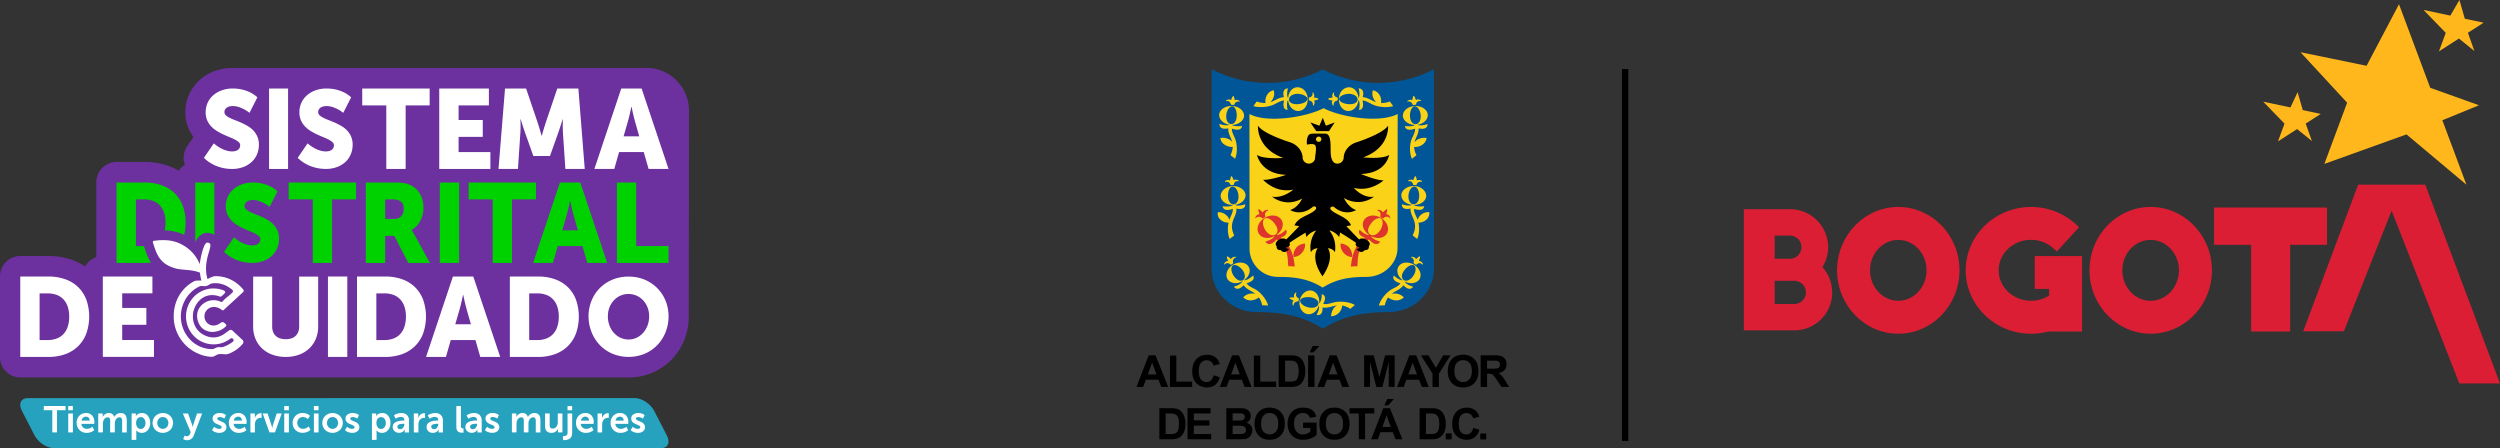 <svg id="Capa_1" data-name="Capa 1" xmlns="http://www.w3.org/2000/svg" viewBox="0 0 2414 432.78"><rect x="0" y="0" width="2414" height="432.78" fill="#333333" stroke="none"/><defs><style>.cls-1{fill:#005697;}.cls-2{fill:#fad218;}.cls-3{fill:#dd342b;}.cls-4{fill:#db1e34;}.cls-5{fill:#ffb71b;}.cls-6{fill:#6c309f;}.cls-7{fill:#fff;}.cls-8{fill:#00d200;}.cls-9{fill:#26a2be;}</style></defs><path d="M1116.68,361.52l-4.21-11.27-4.11,11.27ZM1128,373.64h-6.71l-2.64-6.95h-12.24l-2.53,6.95h-6.54l11.89-30.55h6.56Z"/><polygon points="1129.69 373.64 1129.69 343.35 1135.87 343.35 1135.87 368.47 1151.19 368.47 1151.19 373.64 1129.69 373.64"/><path d="M1171.84,362.35l6,1.92a13.69,13.69,0,0,1-4.57,7.47,14.47,14.47,0,0,1-18.13-1.73c-2.63-2.77-3.92-6.57-3.92-11.37,0-5.08,1.29-9,3.94-11.83a13.54,13.54,0,0,1,10.36-4.23,12.74,12.74,0,0,1,9.12,3.32,12.38,12.38,0,0,1,3.14,5.63l-6.13,1.46a6.37,6.37,0,0,0-2.25-3.75,6.49,6.49,0,0,0-4.17-1.38,7,7,0,0,0-5.54,2.45q-2.12,2.42-2.12,7.88c0,3.86.7,6.59,2.09,8.23a6.79,6.79,0,0,0,5.42,2.46,6.2,6.2,0,0,0,4.24-1.57,9.32,9.32,0,0,0,2.55-5"/><path d="M1197.12,361.52l-4.21-11.27-4.13,11.27Zm11.38,12.12h-6.73l-2.66-6.95H1186.9l-2.55,6.95h-6.54l11.9-30.55h6.55Z"/><polygon points="1210.72 373.64 1210.72 343.35 1216.89 343.35 1216.89 368.47 1232.22 368.47 1232.22 373.64 1210.72 373.64"/><path d="M1240.88,348.28v20.19h4.6a15.54,15.54,0,0,0,3.73-.31,5.65,5.65,0,0,0,2.51-1.24,6.92,6.92,0,0,0,1.61-3,20.5,20.5,0,0,0,.62-5.58,18.82,18.82,0,0,0-.62-5.43,7.3,7.3,0,0,0-1.75-3,6.37,6.37,0,0,0-2.85-1.44,31.8,31.8,0,0,0-5.08-.27Zm-6.18-5.18H1246a22.62,22.62,0,0,1,5.83.58,10.08,10.08,0,0,1,4.58,2.82,13,13,0,0,1,2.93,4.93,22.54,22.54,0,0,1,1,7.23,20.32,20.32,0,0,1-.92,6.51,13.32,13.32,0,0,1-3.28,5.38,10.53,10.53,0,0,1-4.33,2.44,18.45,18.45,0,0,1-5.46.64H1234.7Z"/><path d="M1263.09,343.1h6.17v30.54h-6.17Zm1.54-2.81,2.86-6.22H1274l-5.71,6.22Z"/><path d="M1291.44,361.52l-4.22-11.27-4.12,11.27Zm11.36,12.12h-6.72l-2.66-6.95H1281.2l-2.53,6.95h-6.54L1284,343.09h6.57Z"/><polygon points="1317.19 373.64 1317.19 343.09 1326.43 343.09 1331.95 363.93 1337.44 343.09 1346.68 343.09 1346.68 373.64 1340.96 373.64 1340.94 349.61 1334.88 373.64 1328.94 373.64 1322.92 349.61 1322.9 373.64 1317.19 373.64"/><path d="M1368.27,361.52l-4.22-11.27-4.14,11.27Zm11.36,12.12h-6.7l-2.68-6.95H1358l-2.56,6.95H1349l11.88-30.55h6.58Z"/><polygon points="1383.21 373.64 1383.21 360.79 1372.04 343.09 1379.27 343.09 1386.49 355.21 1393.53 343.09 1400.63 343.09 1389.41 360.82 1389.41 373.64 1383.21 373.64"/><path d="M1404.37,358.36c0,3.43.8,6.07,2.39,7.86a7.85,7.85,0,0,0,6.1,2.66,7.73,7.73,0,0,0,6-2.66c1.59-1.75,2.37-4.43,2.37-8s-.74-6.1-2.3-7.83a7.79,7.79,0,0,0-6.1-2.57,7.89,7.89,0,0,0-6.15,2.6c-1.57,1.75-2.34,4.37-2.34,7.89m-6.36.2a19.59,19.59,0,0,1,1.39-7.83,14.24,14.24,0,0,1,2.83-4.17,12,12,0,0,1,4-2.77,16.61,16.61,0,0,1,6.58-1.21,14.42,14.42,0,0,1,10.81,4.19c2.68,2.79,4,6.7,4,11.65s-1.34,8.79-4,11.55-6.29,4.2-10.77,4.2-8.14-1.4-10.85-4.16-4-6.59-4-11.45"/><path d="M1435.9,356h4.55a24.61,24.61,0,0,0,5.52-.37,3.23,3.23,0,0,0,1.74-1.31,4,4,0,0,0,.62-2.28,3.48,3.48,0,0,0-3.13-3.69c-.47-.06-2-.09-4.49-.09h-4.81Zm-6.19,17.61V343.09h13a21.85,21.85,0,0,1,7.12.84,6.74,6.74,0,0,1,3.54,2.92,8.69,8.69,0,0,1,1.35,4.84,8.23,8.23,0,0,1-2,5.66,9.7,9.7,0,0,1-6,2.82,14.12,14.12,0,0,1,3.28,2.57,31.78,31.78,0,0,1,3.48,4.95l3.76,5.95h-7.4l-4.42-6.65c-1.6-2.37-2.69-3.84-3.25-4.5a5.4,5.4,0,0,0-1.85-1.26,11.45,11.45,0,0,0-3.13-.33h-1.25v12.74Z"/><rect x="1395.99" y="418.49" width="5.75" height="5.78"/><path d="M1125.54,399.24v19.83h4.54a17.51,17.51,0,0,0,3.67-.27,5.76,5.76,0,0,0,2.45-1.25,6.56,6.56,0,0,0,1.59-2.88,20,20,0,0,0,.62-5.5,18,18,0,0,0-.62-5.33,7.1,7.1,0,0,0-1.72-2.91,6,6,0,0,0-2.82-1.41,29.75,29.75,0,0,0-5-.28Zm-6.07-5.1h11.09a21.64,21.64,0,0,1,5.71.58,10.26,10.26,0,0,1,4.53,2.76,12.78,12.78,0,0,1,2.85,4.88,21.33,21.33,0,0,1,1,7.07,19.89,19.89,0,0,1-.91,6.41,13.28,13.28,0,0,1-3.21,5.29,10.47,10.47,0,0,1-4.27,2.39,17.38,17.38,0,0,1-5.36.65h-11.42Z"/><polygon points="1146.67 424.17 1146.67 394.14 1168.92 394.14 1168.92 399.25 1152.75 399.25 1152.75 405.88 1167.78 405.88 1167.78 410.96 1152.75 410.96 1152.75 419.07 1169.51 419.07 1169.51 424.17 1146.67 424.17"/><path d="M1190.23,411.07v8h5.6a27.45,27.45,0,0,0,4.17-.17,3.89,3.89,0,0,0,2.21-1.18,3.69,3.69,0,0,0,.85-2.55,3.6,3.6,0,0,0-2.55-3.67,20.75,20.75,0,0,0-5.38-.42Zm0-11.94v6.94h4c2.36,0,3.82,0,4.4-.1a4,4,0,0,0,2.44-1.08,3.15,3.15,0,0,0,.9-2.33,3.11,3.11,0,0,0-3.06-3.31c-.59-.07-2.32-.12-5.18-.12Zm-6.07-5h12a34.36,34.36,0,0,1,5.3.3,7.59,7.59,0,0,1,3.12,1.24,7.76,7.76,0,0,1,2.31,2.48,7.25,7.25,0,0,1-.21,7.39,7,7,0,0,1-3.06,2.63,8.14,8.14,0,0,1,4.19,2.72,7.2,7.2,0,0,1,1.48,4.55,8.86,8.86,0,0,1-1,4,8.11,8.11,0,0,1-2.59,3.09,8.76,8.76,0,0,1-4.08,1.45c-1,.09-3.45.16-7.3.18h-10.22Z"/><path d="M1217.68,409.13c0,3.41.79,6,2.35,7.71a8.11,8.11,0,0,0,11.94,0c1.53-1.74,2.31-4.34,2.31-7.83s-.76-6-2.26-7.68a7.63,7.63,0,0,0-6-2.53,7.72,7.72,0,0,0-6,2.56c-1.53,1.72-2.3,4.29-2.3,7.73m-6.25.2a19.34,19.34,0,0,1,1.35-7.68,14.89,14.89,0,0,1,2.81-4.13,11.74,11.74,0,0,1,3.89-2.69,16.58,16.58,0,0,1,6.46-1.19q6.64,0,10.61,4.13t4,11.45c0,4.81-1.3,8.62-4,11.33s-6.15,4.12-10.56,4.12-8-1.37-10.63-4.07-4-6.49-4-11.27"/><path d="M1258.27,413.19v-5.1h13.07V420a16.84,16.84,0,0,1-5.53,3.24,20,20,0,0,1-7.31,1.42,16.47,16.47,0,0,1-8.21-2,12.55,12.55,0,0,1-5.26-5.64,18.45,18.45,0,0,1-1.77-8,17.13,17.13,0,0,1,2-8.31,13.24,13.24,0,0,1,5.74-5.61,15.64,15.64,0,0,1,7.2-1.49c3.72,0,6.62.79,8.73,2.33a10.63,10.63,0,0,1,4,6.5l-6,1.14a6.36,6.36,0,0,0-2.39-3.5,7.06,7.06,0,0,0-4.36-1.27,8.16,8.16,0,0,0-6.3,2.51c-1.57,1.69-2.36,4.16-2.36,7.46,0,3.55.8,6.23,2.39,8a7.82,7.82,0,0,0,6.2,2.7,10.7,10.7,0,0,0,3.81-.74,12.64,12.64,0,0,0,3.28-1.81v-3.75Z"/><path d="M1280.19,409.13c0,3.41.77,6,2.34,7.71a7.6,7.6,0,0,0,6,2.64,7.75,7.75,0,0,0,6-2.6c1.55-1.74,2.31-4.34,2.31-7.83s-.73-6-2.24-7.68a8.44,8.44,0,0,0-12.08,0c-1.53,1.72-2.29,4.29-2.29,7.73m-6.25.2a19,19,0,0,1,1.36-7.68,14.64,14.64,0,0,1,2.8-4.13,12.12,12.12,0,0,1,3.88-2.69,16.72,16.72,0,0,1,6.48-1.19,14.18,14.18,0,0,1,10.63,4.13c2.61,2.72,4,6.54,4,11.45s-1.33,8.62-3.93,11.33-6.16,4.12-10.58,4.12-8-1.37-10.64-4.07-4-6.49-4-11.27"/><polygon points="1312.04 424.17 1312.04 399.25 1303.13 399.25 1303.13 394.14 1326.99 394.14 1326.99 399.25 1318.1 399.25 1318.1 424.17 1312.04 424.17"/><path d="M1336.71,391.4l2.82-6.12H1346l-5.61,6.12Zm6.27,20.84-4.16-11.09-4,11.09Zm11.18,11.93h-6.62l-2.61-6.84h-12l-2.47,6.84H1324l11.68-30h6.45Z"/><path d="M1376.87,399.24v19.83h4.53a17.55,17.55,0,0,0,3.68-.27,5.79,5.79,0,0,0,2.46-1.25,6.56,6.56,0,0,0,1.58-2.88,19.74,19.74,0,0,0,.6-5.5,17.79,17.79,0,0,0-.6-5.33,6.82,6.82,0,0,0-1.74-2.91,5.88,5.88,0,0,0-2.78-1.41,30.24,30.24,0,0,0-5-.28Zm-6.07-5.1h11.11a21.8,21.8,0,0,1,5.71.58,10.29,10.29,0,0,1,4.52,2.76,13.34,13.34,0,0,1,2.87,4.88,21.92,21.92,0,0,1,1,7.07,19.87,19.87,0,0,1-.92,6.41,13.31,13.31,0,0,1-3.23,5.29,10.28,10.28,0,0,1-4.24,2.39,17.6,17.6,0,0,1-5.38.65H1370.8Z"/><path d="M1422.55,413.08l5.86,1.87a13.48,13.48,0,0,1-4.47,7.33,14.16,14.16,0,0,1-17.81-1.68q-3.89-4.08-3.88-11.18c0-5,1.31-8.87,3.89-11.61a13.25,13.25,0,0,1,10.17-4.17,12.46,12.46,0,0,1,9,3.27,11.72,11.72,0,0,1,3.08,5.54l-6,1.43a6.23,6.23,0,0,0-6.3-5.05,6.83,6.83,0,0,0-5.46,2.4c-1.39,1.59-2.07,4.18-2.07,7.75,0,3.78.67,6.49,2,8.08a6.54,6.54,0,0,0,5.31,2.42,6,6,0,0,0,4.17-1.54,8.89,8.89,0,0,0,2.5-4.86"/><rect x="1429.35" y="418.58" width="5.76" height="5.74"/><path class="cls-1" d="M1169.93,66.71A116,116,0,0,0,1277.3,67c33.61,17.29,73.9,17.5,107.35-.25V259.12c0,23.54-19.67,42.24-43.66,42.24-23.23,0-43.7,3.46-63.69,16-20-12.79-40.68-16-63.93-16-24,0-43.44-18.7-43.44-42.24Z"/><path class="cls-2" d="M1206.54,239.45a27.51,27.51,0,0,0,28,27.93c15.83,0,28.85,1.72,42.6,10.34,13.64-8.54,26.58-10.34,42.3-10.34,16.21,0,30-12.57,30-27.93l.16-129.37c-17.45,9.08-54.87,3.11-71.57-5.6-16.52,8.62-54.34,14.81-71.56,5.6"/><path class="cls-3" d="M1231.39,226.5c-2.44,1.59-6.28.53-9.55-4.21-3-4.76-3-10-.54-11.32s7.08,1,10.09,5.79c3.29,4.47,2.47,8.43,0,9.74m5.21,3c3.29-1.14,7.48-3.53,5.18-7.78,0,0-5.24,5.51-9.27,5.17,5.59-3.75,7.8-10.06,4.89-14.65-3-4.76-10.37-5.54-16.38-1.84s-8.48,10.53-5.47,15.27c2.87,4.52,9.47,5.46,15.52,2.1-2.44,3.66-7.23,4.83-9.23,5.54,0,0,3.36,6.48,10.84-2.13,13.08,9.15,10.21,20.67,11.29,25.84l6.28.26c-.78-3.77-.82-19-13.65-27.78"/><path class="cls-3" d="M1218.56,210.69c.54.78,3.55-1.05,3.28-1.83-.82-1.33-.27-5,2.47-5.28v-1.05s-4.11,0-4.94,2.62c0,0-3.26-3.42-4.08-3.14-.82.52.82,5,.82,5-2.75-.5-4.1,3.17-4.1,3.17l.53.53c1.64-2.36,5.2-1.31,6,0"/><path class="cls-3" d="M1332.75,222.29c-3.26,4.74-7.11,5.79-9.54,4.21-2.48-1.31-3.28-5.27,0-9.74,3-4.75,7.63-7.13,10.09-5.79s2.45,6.57-.55,11.32m.84-11.85c-6-3.71-13.39-2.91-16.38,1.84-2.93,4.6-.74,10.9,4.9,14.65-4.06.35-9.3-5.17-9.3-5.17-2.29,4.25,1.9,6.64,5.16,7.79-12.78,8.72-12.81,24-13.64,27.77l6.29-.26c1.08-5.17-1.81-16.69,11.32-25.84,7.44,8.62,10.81,2.14,10.81,2.14-2-.72-6.75-1.89-9.23-5.55,6.06,3.37,12.65,2.42,15.53-2.1,3-4.74.56-11.6-5.46-15.27"/><path class="cls-3" d="M1251.89,238.89a13.07,13.07,0,0,0-3,9.21,10.67,10.67,0,0,0,8.21-3.95,11.29,11.29,0,0,0,3-9,12.22,12.22,0,0,0-8.2,3.69"/><path class="cls-3" d="M1338.5,207s1.66-4.46.82-5c-.82-.27-4.08,3.15-4.08,3.15-.84-2.62-5-2.62-5-2.62v1c2.76.27,3.31,4,2.47,5.28-.26.8,2.74,2.62,3.29,1.84.81-1.31,4.37-2.36,6,0l.56-.53s-1.34-3.67-4.1-3.17"/><path class="cls-3" d="M1302.71,238.89a12.24,12.24,0,0,0-8.19-3.69,11.1,11.1,0,0,0,3,9,10.55,10.55,0,0,0,8.18,3.95,13,13,0,0,0-3-9.21"/><path d="M1286.38,203.71c-4.51-3.45.56-5,1.76-3.82,11.21,9.48,21.32,2.92,21.32,2.92-7.94-2.67-11.75-11.61-11.75-11.61,16.4,9.48,29-1.31,29-1.31-10.9,1.84-19.4-8.44-19.4-8.44,16.94,4,28.67-7.37,28.67-7.37-6.28.51-21.82-6.06-21.82-6.06,24.85-.79,27-18.46,27.31-18.46-6.85,4.5-25.15,2.37-25.15,2.37,26-9.21,24-30.54,24-30.54-5.49,8.15-30.58,16.06-30.58,16.06-6.84,2.1-12.3,8.19-12.3,15.28a6.1,6.1,0,0,1-6,5.27c-6.69,0-6.6-9.66-6.6-14.24,0-6.85-.25-14.73-5.19-14.73h-9.82c-1.78,0-4.83-.19-6.09,1.32-2.55,3-2.16,10.77-1,9.2,0,0,3.83-1.05,6.29,0,3.16.92.82,10.77.82,12.92,0,2.9-2.74,5.53-6,5.53a6.1,6.1,0,0,1-6-5.27c0-7.09-5.46-13.18-12-15.28,0,0-25.68-7.91-31.13-16.06,0,0-1.92,21.58,24.3,31.08,0,0-18.57,1.59-25.4-2.91.27,0,3.54,18.46,28.4,19.25,0,0-16.38,5.52-22.38,4.73,0,0,11.72,13.44,29.23,9.49,0,0-9.58,8.7-20.52,6.86,0,0,12.32,11,29,1.84,0,0-3.56,8.41-11.49,11.08,0,0,10.11,6.56,21.58-2.92,1.45-1.63,6.13.25,1.45,3.82-6.24,4.77-15.14,5.92-18.93,13.83l4.6.9c-5.17,5.23-12.08,12.63-12.8,12.81,0,0-1.63-2.37-6.82.26-2.74,1.31-4.1,4.73-2.19,6.06,0,0-.82,4.22,4.1,3.94,0,0,1.91,3.44,6,.8,3.84-2.65-.27-1.84-.83-2.88-.53-.82.28-.54.28-.54,1.91-.28,4.39-2.38,2.72-4.21-.17-.34,8.9-6,15.56-10.06l.84,4.26a18,18,0,0,1,9.51-6.31,26.2,26.2,0,0,0-5.13,21.07s1.08-3.43,6.56-4c0,0-7.65,9.24,4.64,27.15,12.28-17.91,5.2-27.15,5.2-27.15,5.44.55,6.82,4,6.82,4,1.23-9.1-1.13-15.59-5.46-21.24a17.38,17.38,0,0,1,9.56,6.48l.87-4.37c6.58,4.09,15.69,9.83,15.53,10.17-1.67,1.83,1.06,3.93,2.71,4.21,0,0,.55-.28.29.54-.56,1-4.67.23-.83,2.88s6-.8,6-.8c4.91.28,4.12-3.94,4.12-3.94,1.89-1.33.53-4.75-2.48-6.06-5.17-2.63-6.82-.26-6.82-.26-.55-.18-7.38-7.59-12.47-12.83l4.53-.88c-3.31-7.58-12.15-9.24-18.14-13.83m-3.15-77.06,5.47-8.44-8.48,3.18-3-7.63-3.27,7.63-8.74-3.18,5.74,8.44Zm-12.57,7.91a2.54,2.54,0,0,1,2.72-2.64,2.47,2.47,0,0,1,2.46,2.64,2.4,2.4,0,0,1-2.46,2.35,2.48,2.48,0,0,1-2.72-2.35"/><path class="cls-2" d="M1190.08,102.71c2.46.26,4.37,4.47,4.09,9.74-.27,5-3,7.65-5.46,7.37-2.72-.25-4.91-3.16-4.64-8.15.28-5.27,3.28-9.23,6-9m-2.78,17.77c-3.7,1.32-7.6-.18-9.78-.66,0,0-.72,6.08,8.55,4.14-.46,4.8,2.45,8.37,3.74,13.1a11.78,11.78,0,0,0-2.46-2.21,13.58,13.58,0,0,0-9-1.58,8.75,8.75,0,0,0,4.36,6.6,12.11,12.11,0,0,0,7.65,2,20.17,20.17,0,0,1-2.2,8l4.38,3.42c2.19-4.21,2.73-14-.54-20.8-2.23-4.69-2.67-6.49-2.4-8.28,3,1.08,9,2.57,9.78-2.55,0,0-6.7,1.1-9.81-1,6.07-.18,11.21-3.74,11.72-8.44.27-5-4.66-9.48-11.21-9.75-6.55-.53-12.29,3.17-12.85,8.16-.25,4.71,4.09,9,10.07,9.88"/><path class="cls-2" d="M1286.76,97.17c-1.64,1.83.3,4.75.3,4.75h.79a3.82,3.82,0,0,1,3.31-4.75c.79,0,.79-3.17,0-3.17-1.39,0-4.1-2.1-2.75-4.47l-.83-.27s-2.17,2.9-.52,4.74c0,0-4.66.8-4.66,1.58s4.36,1.59,4.36,1.59"/><path class="cls-2" d="M1188.44,100.6c0,.79,3.3,1.06,3.56.26,0-1.31,2.45-3.68,4.9-2.64l.29-.51s-2.74-2.39-4.93-.81c0,0-.52-4.21-1.36-4.21-.82-.26-2.18,4-2.18,4-1.65-1.57-4.92.26-4.92.26l.27.81c2.46-1.07,4.37,1.58,4.37,2.89"/><path class="cls-2" d="M1367.88,178.31c0-1.33,2.45-3.7,4.91-2.64l.3-.79s-2.76-2.12-4.93-.55c0,0-.54-4.2-1.39-4.2-.79-.26-2.19,3.94-2.19,3.94-1.61-1.57-4.87.26-4.87.26l.26.8c2.43-1.06,4.61,1.6,4.35,2.9,0,.8,3.56,1.06,3.56.28"/><path class="cls-2" d="M1363.93,100.86c0,.8,3.55.53,3.55-.26-.25-1.31,1.92-3.95,4.38-2.89l.28-.81s-3.29-1.84-4.91-.25c0,0-1.37-4.22-2.18-4-.83,0-1.4,4.21-1.4,4.21-2.16-1.58-4.91.81-4.91.81l.29.51c2.46-1,4.9,1.33,4.9,2.64"/><path class="cls-2" d="M1365.86,102.71c2.73-.27,5.74,3.69,6,9,.27,5-2.21,7.9-4.64,8.16-2.75.27-5.49-2.36-5.75-7.38-.26-5.27,1.91-9.48,4.38-9.74m.49,17.92c-3.11,2.13-9.78,1-9.78,1,.81,5.1,6.76,3.63,9.76,2.56.24,1.78-.17,3.58-2.4,8.27-3.55,6.84-2.71,16.59-.54,20.81l4.37-3.43a20.64,20.64,0,0,1-2.32-8,12.23,12.23,0,0,0,7.81-2,9.74,9.74,0,0,0,4.35-6.59,13.51,13.51,0,0,0-9,1.58,10.83,10.83,0,0,0-2.75,2.56c1.18-4.89,4.31-8.53,3.94-13.46,9.39,2,8.64-4.12,8.64-4.12-2.16.48-6.08,2-9.77.66,6-.92,10.29-5.17,10-9.89-.53-5-6.28-8.69-12.82-8.16-6.58.27-11.49,4.74-11.22,9.75.55,4.7,5.64,8.27,11.71,8.44"/><path class="cls-2" d="M1195.9,175.13l.26-.79s-3.27-1.84-4.91-.27c0,0-1.37-4.2-2.19-3.93-.81,0-1.36,4.2-1.36,4.2-2.19-1.57-4.91.53-4.91.53l.27.8c2.45-1,4.93,1.31,4.93,2.64.26.78,3.52.52,3.52-.28-.26-1.31,1.93-4,4.39-2.9"/><path class="cls-2" d="M1264.37,97.17a3.81,3.81,0,0,1,3.29,4.75h.8s1.92-2.92.29-4.75c0,0,4.35-.79,4.35-1.59s-4.64-1.58-4.64-1.58c1.64-1.84-.55-4.74-.55-4.74l-.82.27c1.37,2.37-1.35,4.47-2.72,4.47-.82,0-.82,3.17,0,3.17"/><path class="cls-2" d="M1185.8,189.89c-.29-5.27,1.63-9.48,4.08-9.75,2.74-.26,5.74,3.69,6,9,.26,5-1.91,7.9-4.65,8.17-2.45.27-5.19-2.38-5.45-7.38m1.63,40.83,4.38-3.41c-6.29-13.07,2.86-17.71,2.07-25.91,9.3,1.94,8.58-4.13,8.58-4.13-2.27.47-6.41,2.11-10.25.47,6.2-.55,10.77-4.86,10.51-9.69-.55-5-6.28-8.7-12.84-8.44-6.56.53-11.46,5-11.2,10,.53,4.8,5.81,8.38,12,8.23-2.94,2.42-10.09,1.25-10.09,1.25.81,5.1,6.77,3.63,9.78,2.56.24,1.78-.2,3.58-2.39,8.26a18.27,18.27,0,0,0-1,2.53,7.11,7.11,0,0,0-2.85-4.63,10.35,10.35,0,0,0-8.18-2.91,7.56,7.56,0,0,0,2.47,7.12,11,11,0,0,0,7.88,2.9c-1.27,6-.55,12.55,1.13,15.79"/><path class="cls-2" d="M1188.14,255.51c.27.54,3.27-1.31,2.72-1.83a3.58,3.58,0,0,1,2.48-5l-.29-.79s-3.54,0-4.37,2.37c0,0-3-3.14-3.83-2.63s1.11,4.48,1.11,4.48c-2.73-.52-4.11,2.91-4.11,2.91l.55.51c1.63-2.37,4.92-1.31,5.74,0"/><path class="cls-2" d="M1370,252.1s1.68-4,1.11-4.49c-.82-.52-3.81,2.63-3.81,2.63-.86-2.37-4.39-2.37-4.39-2.37l-.26.79c2.72.53,3,3.7,2.17,5-.27.54,2.74,2.39,3,1.84.83-1.3,4.1-2.37,5.47,0l.81-.51s-1.4-3.43-4.12-2.9"/><path class="cls-2" d="M1302.6,100.59c-5.17-.27-9.27-2.37-9.53-5,0-2.35,4.36-5,9.8-5,5.2.29,8,2.9,8,5.29.26,2.63-2.75,5-8.22,4.73m42.64,1.86-3.3-4.49a22,22,0,0,1-8.46,1.51,11.2,11.2,0,0,0-1.35-7.57,9.2,9.2,0,0,0-6.55-4.74,10.66,10.66,0,0,0,1.08,8.7,9.5,9.5,0,0,0,2.22,2.81c-4.79-1.51-8.23-4.65-13.12-4.84,2.43-8.76-3.87-8.52-3.87-8.52.27,2,1.69,6.12-.26,9.65-.1-5.92-4.06-10.7-9-10.7-5.45,0-9.81,5-9.81,11.32-.27,6.34,3.82,11.6,9,11.6s9.53-4.69,9.8-10.74c2.24,3,.56,9.69.56,9.69,5-.2,4.11-6.25,3.43-9.1,1.71.06,3.69.69,8.06,3,6.82,4,17,4,21.58,2.39"/><path class="cls-2" d="M1360,189.11c.26-5.28,3.25-9.23,6-9,2.41.27,4.63,4.48,4.34,9.75-.26,5-3,7.64-5.75,7.38-2.43-.27-4.87-3.16-4.61-8.16m20.19,15.8a10.63,10.63,0,0,0-8.44,2.91,8,8,0,0,0-2.75,4.6,22.38,22.38,0,0,0-1.09-2.51c-2.21-4.67-2.66-6.47-2.42-8.25,3,1.08,9,2.55,9.79-2.56,0,0-7.16,1.16-10.1-1.25,6.2.15,11.5-3.43,12-8.22.26-5-4.65-9.49-11.18-10-6.59-.24-12.3,3.43-12.87,8.45-.27,4.83,4.3,9.15,10.51,9.7-3.83,1.62-8,0-9.94-.48,0,0-1,6.1,8.32,4.12-.57,8.22,8.57,12.84,2.06,25.92l4.33,3.41c1.7-3.24,2.58-9.81,1.25-15.77a11.12,11.12,0,0,0,7.78-2.92,8.54,8.54,0,0,0,2.73-7.12"/><path class="cls-2" d="M1364.52,266.58c-3,4.23-6.58,5.27-8.75,3.95-2.44-1.31-3-5,0-9.21s7.39-6.32,9.57-5,2.19,6.06-.82,10.27m1.12-10.81c-5.48-3.42-12.31-2.88-15,1.32-2.91,4.07-1,10.07,4,13.56-3.78.16-8.7-4.6-8.7-4.6-2.46,4.37,3.27,6.64,6.26,7.5-.91,1.62-2.44,2.82-7.08,5.15-7.08,3.43-12.55,11.6-13.65,16.33l5.75-.26a19.8,19.8,0,0,1,3.13-7.58,13.1,13.1,0,0,0,7.25,2.85,10.08,10.08,0,0,0,7.91-2.92,11.82,11.82,0,0,0-8.2-3.67,10.56,10.56,0,0,0-3.63.29c4-3.05,8.6-4.21,11.46-8.33,6.26,6.8,9.38,1.45,9.38,1.45-2-.7-6.25-1.87-8.45-5.29,5.53,3.1,11.62,2.2,14.47-1.82,2.74-4.21.54-10.55-4.9-14"/><path class="cls-2" d="M1200.16,270.53c-2.18,1.32-5.74.28-8.75-4s-3-8.95-.82-10.26,6.56.78,9.57,5c2.73,4.23,2.19,7.9,0,9.21m10.66,8.18c-4.65-2.35-6.16-3.54-7.07-5.16,3-.86,8.71-3.13,6.25-7.5,0,0-5.13,4.95-8.92,4.58,5.25-3.48,7.15-9.47,4.28-13.54s-9.57-4.73-15-1.31-7.67,9.77-4.94,14c2.93,4.11,9.23,5,14.63,1.58-2.15,3.59-6.57,4.8-8.62,5.54,0,0,3.13,5.34,9.42-1.47,2.82,4.13,7.48,5.29,11.4,8.32a10.8,10.8,0,0,0-3.6-.27,11.43,11.43,0,0,0-8.2,3.67,9.69,9.69,0,0,0,7.93,2.91,13.76,13.76,0,0,0,7.22-2.87,20.12,20.12,0,0,1,3.15,7.61l5.74.25c-1.08-4.72-6.56-12.89-13.65-16.31"/><path class="cls-2" d="M1244.7,95.85c0-2.37,2.72-5,7.92-5.27,5.45,0,9.83,2.65,9.83,5-.26,2.64-4.38,4.75-9.56,5-5.47.27-8.48-2.09-8.19-4.74m9,11.33c5.18,0,9.29-5.26,9-11.6,0-6.32-4.38-11.32-9.85-11.32-5,0-8.89,4.79-9,10.72-1.93-3.55-.52-7.72-.26-9.68,0,0-6.28-.22-3.85,8.53-4.92.18-8.33,3.32-13.12,4.85a9.07,9.07,0,0,0,2.2-2.83,10.71,10.71,0,0,0,1.1-8.69,9.17,9.17,0,0,0-6.56,4.73,11.25,11.25,0,0,0-1.36,7.58,22.5,22.5,0,0,1-8.47-1.49l-3.27,4.47c4.64,1.56,14.74,1.56,21.57-2.39,4.34-2.35,6.35-3,8.06-3-.7,2.85-1.6,8.9,3.43,9.09,0,0-1.66-6.66.54-9.68.28,6,4.54,10.74,9.84,10.74"/><path class="cls-2" d="M1273,293.46c-.54,2.63-4.11,4.48-9.29,3.43s-8.74-4.48-8.2-6.86,5.19-3.67,10.66-2.9c5.19,1.07,7.38,4,6.83,6.33m13.39-1c-4.86,1.34-6.86,1.41-8.7.94,1.46-2.63,3.72-8-1.4-9.38,0,0,.22,6.54-2.56,9,.85-5.9-2.1-11.15-7-12.39-5.19-1.06-10.39,3.17-11.75,9.48-1.08,6.06,1.91,11.85,7.1,13.16,5,1,10-2.86,11.34-8.58,1,3.82-1.3,7.46-2.05,9.38,0,0,6.23,1.84,5.67-7.19,5,.94,9.12-1.36,14.14-1.91a10.14,10.14,0,0,0-2.85,2,13.78,13.78,0,0,0-3,8.43A11.11,11.11,0,0,0,1296,295a21.53,21.53,0,0,1,7.89,3.21l4.38-3.68c-4.13-2.64-14.21-4.49-21.86-2.11"/><path class="cls-2" d="M1253.86,287.93c-1.37-.28-3.57-2.9-1.91-5l-.83-.53s-2.72,2.37-1.36,4.73c0,0-4.37,0-4.66.53-.26.8,4.1,2.65,4.1,2.65-2.18,1.58-.8,4.73-.8,4.73h.8c-.55-2.62,2.46-4.24,4.09-3.94.57.26,1.37-2.89.57-3.16"/><path class="cls-4" d="M1732.23,293.55h-18.58V271.14h18.58a11.21,11.21,0,1,1,0,22.41m-18.58-66.07h14.67a11.18,11.18,0,1,1,0,22.36h-14.67Zm51.64,11.18a36.86,36.86,0,0,0-37-36.66h-44.44V319h48.35a36.57,36.57,0,0,0,27.48-61.13,35.82,35.82,0,0,0,5.58-19.25"/><path class="cls-4" d="M1833,290.45c-15,0-27.3-13.16-27.3-29.44s12.25-29.37,27.3-29.37,27.3,13.17,27.3,29.37S1848,290.45,1833,290.45m0-90.61c-32.6,0-59.12,27.47-59.12,61.17s26.52,61.23,59.12,61.23,59.1-27.41,59.1-61.23-26.5-61.17-59.1-61.17"/><path class="cls-4" d="M1964.78,279h13.87v6.41a33.08,33.08,0,0,1-17.43,5c-17.27,0-31.31-13.16-31.31-29.43s14-29.38,31.31-29.38A32.15,32.15,0,0,1,1983,240l3.09,2.84,21.47-23.47-3.07-2.82a63.82,63.82,0,0,0-43.29-16.69c-34.79,0-63.11,27.47-63.11,61.17s28.32,61.23,63.11,61.23a64.35,64.35,0,0,0,17.43-2.38v.25h31.81V247.28h-45.68Z"/><polygon class="cls-4" points="2173.66 236.38 2173.66 320.11 2211.37 320.11 2211.37 236.38 2246.97 236.38 2246.97 200.39 2137.91 200.39 2137.91 236.38 2173.66 236.38"/><polygon class="cls-4" points="2414 370.25 2341.82 178.31 2277.03 178.31 2223.98 319.87 2263.27 319.87 2309.34 203.42 2374.72 370.25 2414 370.25"/><path class="cls-4" d="M2076.65,290.45c-15.06,0-27.29-13.17-27.29-29.44s12.23-29.36,27.29-29.36S2104,244.82,2104,261s-12.28,29.44-27.31,29.44m52.1-58.27-.06-.14c-10-19.11-29.56-32.2-52-32.2-32.6,0-59.1,27.46-59.1,61.17s26.5,61.23,59.1,61.23,59.11-27.41,59.11-61.23a62.32,62.32,0,0,0-7-28.83"/><polygon class="cls-5" points="2358.33 116.13 2393.72 101.63 2346.62 84.79 2316.47 4.09 2285.18 63.52 2221.34 50.41 2266.4 99.17 2244.42 158.24 2323.71 129.76 2381.57 178.32 2358.33 116.13"/><polygon class="cls-5" points="2226.4 119.31 2240.91 109.99 2223.55 106.31 2218.56 89.02 2211.66 103.75 2185.37 98.18 2205.92 119.38 2199.62 136.5 2218.09 124.63 2232.38 136.19 2226.4 119.31"/><polygon class="cls-5" points="2383.01 31.65 2398.16 21.92 2380.03 18.08 2374.83 0 2366.05 15.08 2340.18 9.58 2361.63 31.72 2355.05 49.59 2374.34 37.2 2389.26 49.27 2383.01 31.65"/><rect x="1566.19" y="66.71" width="6.11" height="359.05"/><path class="cls-6" d="M665.36,107.18c0-22.86-18.41-41.56-40.91-41.56H224.74a50.73,50.73,0,0,0-16.55,2.69,44.8,44.8,0,0,0-14.63,8.29A41.44,41.44,0,0,0,179,108.52a39,39,0,0,0,3.11,15.65,40.62,40.62,0,0,0,4.7,8.13l-6,8.8a20.12,20.12,0,0,0-2.31,18.07,19.85,19.85,0,0,0-6,5.66,56.38,56.38,0,0,0-10.07-4.75,67.67,67.67,0,0,0-22.79-3.72H112.53A19.72,19.72,0,0,0,93,176.24v72a19.73,19.73,0,0,0-10.77,9.11,55.7,55.7,0,0,0-12.72-6.45,67.63,67.63,0,0,0-22.79-3.72H19.57A19.73,19.73,0,0,0,0,267v77.59a19.73,19.73,0,0,0,19.57,19.88H606.92a58.4,58.4,0,0,0,23-4.57,56.79,56.79,0,0,0,18.6-12.71,58.24,58.24,0,0,0,12.2-18.87,61,61,0,0,0,4.37-23C665.12,301.44,665.36,107.18,665.36,107.18Z"/><path class="cls-7" d="M206.47,138.42a33.76,33.76,0,0,0,5.35,3.9c.81.48,1.68,1,2.63,1.43a22.49,22.49,0,0,0,3,1.26,25.2,25.2,0,0,0,3.26.87,17.58,17.58,0,0,0,3.43.33,13.26,13.26,0,0,0,2.8-.3,8.14,8.14,0,0,0,2.5-1,5.37,5.37,0,0,0,1.79-1.85,5.57,5.57,0,0,0,.68-2.85,3.86,3.86,0,0,0-1.44-3,18.33,18.33,0,0,0-3.78-2.49c-1.57-.8-3.34-1.61-5.33-2.41s-4-1.69-6.11-2.67a54.87,54.87,0,0,1-6.1-3.33,26.66,26.66,0,0,1-5.33-4.38,20.59,20.59,0,0,1-3.79-5.82,19.14,19.14,0,0,1-1.43-7.62,21.35,21.35,0,0,1,7.57-16.72,25,25,0,0,1,8.3-4.66,31.19,31.19,0,0,1,10.27-1.65,41.34,41.34,0,0,1,5.61.36,36.91,36.91,0,0,1,4.84,1,36.21,36.21,0,0,1,4.09,1.38c1.25.52,2.36,1,3.33,1.54A26.86,26.86,0,0,1,248.52,94l-7.62,15a30.55,30.55,0,0,0-4.85-3.28,37.25,37.25,0,0,0-5.22-2.28,18.66,18.66,0,0,0-6.29-1,12.11,12.11,0,0,0-2.77.33,7.86,7.86,0,0,0-2.53,1,6.07,6.07,0,0,0-1.82,1.82,4.93,4.93,0,0,0-.7,2.7,4.06,4.06,0,0,0,1.44,3.1,16.54,16.54,0,0,0,3.76,2.46,55.83,55.83,0,0,0,5.32,2.28q3,1.13,6.11,2.54a60.49,60.49,0,0,1,6.11,3.21,23.86,23.86,0,0,1,5.32,4.28,20.16,20.16,0,0,1,3.76,5.82A19.51,19.51,0,0,1,250,139.8a23.64,23.64,0,0,1-1.71,8.95,21.21,21.21,0,0,1-5.05,7.41,24.68,24.68,0,0,1-8.18,5.08,30.38,30.38,0,0,1-11.1,1.9,39.86,39.86,0,0,1-6.16-.46,42.93,42.93,0,0,1-5.4-1.21,36.46,36.46,0,0,1-4.65-1.69,34.94,34.94,0,0,1-3.83-2,31.86,31.86,0,0,1-7-5.38Z"/><path class="cls-7" d="M259.81,85.49h18.36v77.65H259.81Z"/><path class="cls-7" d="M297,138.42a33.76,33.76,0,0,0,5.35,3.9c.81.48,1.68,1,2.62,1.43a23.2,23.2,0,0,0,3,1.26,25.49,25.49,0,0,0,3.25.87,17.68,17.68,0,0,0,3.44.33,13.26,13.26,0,0,0,2.8-.3,8.14,8.14,0,0,0,2.5-1,5.47,5.47,0,0,0,1.79-1.85,5.57,5.57,0,0,0,.68-2.85,3.86,3.86,0,0,0-1.44-3,18.15,18.15,0,0,0-3.79-2.49c-1.56-.8-3.34-1.61-5.32-2.41s-4-1.69-6.11-2.67a55,55,0,0,1-6.11-3.33,26.88,26.88,0,0,1-5.32-4.38,20.37,20.37,0,0,1-3.79-5.82,19,19,0,0,1-1.44-7.62,21.41,21.41,0,0,1,7.58-16.72,25,25,0,0,1,8.3-4.66,31.19,31.19,0,0,1,10.27-1.65,41.19,41.19,0,0,1,5.6.36,36.78,36.78,0,0,1,8.94,2.36c1.24.52,2.35,1,3.33,1.54A26.86,26.86,0,0,1,339.06,94l-7.63,15a30.46,30.46,0,0,0-4.84-3.28,37.41,37.41,0,0,0-5.23-2.28,18.56,18.56,0,0,0-6.28-1,12.19,12.19,0,0,0-2.78.33,7.89,7.89,0,0,0-2.52,1,6.07,6.07,0,0,0-1.82,1.82,4.93,4.93,0,0,0-.7,2.7,4,4,0,0,0,1.43,3.1,16.76,16.76,0,0,0,3.76,2.46,57.22,57.22,0,0,0,5.33,2.28q3,1.13,6.11,2.54a61.57,61.57,0,0,1,6.11,3.21,24.09,24.09,0,0,1,5.32,4.28,20.16,20.16,0,0,1,3.76,5.82,19.51,19.51,0,0,1,1.44,7.79,23.46,23.46,0,0,1-1.72,8.95,21,21,0,0,1-5,7.41,24.68,24.68,0,0,1-8.18,5.08,30.4,30.4,0,0,1-11.11,1.9,39.73,39.73,0,0,1-6.15-.46,43.49,43.49,0,0,1-5.41-1.21,36.54,36.54,0,0,1-8.48-3.67,32,32,0,0,1-7-5.38Z"/><path class="cls-7" d="M373,101.78H349.77V85.49h65.1v16.29H391.69v61.36H373Z"/><path class="cls-7" d="M424.14,85.49h47.92v16.29H442.82v14.1h23.34v16.28H442.82v14.69h30.7v16.29H424.14Z"/><path class="cls-7" d="M487.66,85.49H508l11.12,32.78c.42,1.24.85,2.6,1.3,4.08s.87,2.88,1.26,4.19c.41,1.52.85,3,1.3,4.56h.21c.42-1.52.83-3,1.25-4.56.38-1.31.8-2.7,1.25-4.19s.89-2.84,1.31-4.08l11.12-32.78h20.36l6.16,77.65H545.92l-2.35-34.95c-.1-1.49-.17-3-.18-4.54s0-2.94,0-4.21c0-1.49.09-2.92.16-4.3h-.21c-.52,1.56-1,3.11-1.51,4.67-.42,1.34-.88,2.76-1.39,4.27s-1,2.87-1.38,4.11l-8,22.43H515l-8-22.43-1.39-4.11c-.5-1.51-1-2.93-1.38-4.27l-1.46-4.67h-.26c.07,1.38.12,2.81.15,4.3,0,1.27.05,2.67,0,4.21s-.08,3-.18,4.54l-2.35,34.95H481.35Z"/><path class="cls-7" d="M621.59,146.85h-23.8l-4.65,16.29H573.93l25.94-77.65h19.69l26,77.65H626.29Zm-12-43.64c-.32,1.62-.66,3.23-1,4.82-.31,1.35-.65,2.79-1,4.33s-.72,2.92-1.07,4.16l-4.38,15.11h15.09l-4.28-15.11c-.35-1.24-.71-2.63-1.07-4.16s-.69-3-1-4.33c-.38-1.59-.73-3.2-1-4.82Z"/><path class="cls-7" d="M19.57,267H46.69A48.07,48.07,0,0,1,63,269.64a34,34,0,0,1,12.41,7.55,33.35,33.35,0,0,1,7.93,12.13,49.48,49.48,0,0,1,0,32.76,33.79,33.79,0,0,1-7.93,12.24A34.21,34.21,0,0,1,63,342a47.33,47.33,0,0,1-16.31,2.65H19.57ZM46,328.36a24.39,24.39,0,0,0,8.72-1.46,17.09,17.09,0,0,0,6.54-4.32,19,19,0,0,0,4.12-7.1,30.41,30.41,0,0,0,1.44-9.8,29.23,29.23,0,0,0-1.49-9.76,19,19,0,0,0-4.2-7,17.29,17.29,0,0,0-6.54-4.22,25,25,0,0,0-8.59-1.4H38.24v45.05Z"/><path class="cls-7" d="M99.28,267h47.89v16.27H118v14.1h23.32v16.27H118v14.68h30.67v16.27H99.28Z"/><path class="cls-7" d="M244.46,267.06h18.36v48.19a14.23,14.23,0,0,0,.92,5.31,10.53,10.53,0,0,0,2.62,3.86,10.9,10.9,0,0,0,4.1,2.34,19,19,0,0,0,10.77,0,10.9,10.9,0,0,0,4.1-2.34,10.53,10.53,0,0,0,2.62-3.86,14.23,14.23,0,0,0,.92-5.31V267.06h18.36v48.19A30.62,30.62,0,0,1,305,327.1a27,27,0,0,1-6.31,9.3,28.36,28.36,0,0,1-9.87,6.07A36.58,36.58,0,0,1,276,344.63a37.12,37.12,0,0,1-13-2.16A28.49,28.49,0,0,1,253,336.4a26.75,26.75,0,0,1-6.34-9.3,30.8,30.8,0,0,1-2.23-11.85Z"/><path class="cls-7" d="M316.67,267h18.69v77.64H316.67Z"/><path class="cls-7" d="M344.72,267h27.14a48.42,48.42,0,0,1,16.32,2.6,34.13,34.13,0,0,1,12.42,7.56,33.3,33.3,0,0,1,7.93,12.14,49.37,49.37,0,0,1,0,32.78,33.83,33.83,0,0,1-7.93,12.25A34.47,34.47,0,0,1,388.18,342a47.43,47.43,0,0,1-16.32,2.65H344.72Zm26.41,61.36a24.39,24.39,0,0,0,8.72-1.46,17.13,17.13,0,0,0,6.55-4.32,19.15,19.15,0,0,0,4.12-7.11,30.48,30.48,0,0,0,1.44-9.81,29.23,29.23,0,0,0-1.49-9.76,19.16,19.16,0,0,0-4.2-7,17.12,17.12,0,0,0-6.55-4.21,24.77,24.77,0,0,0-8.59-1.41H363.4v45.08Z"/><path class="cls-7" d="M459.06,328.35h-23.8l-4.65,16.28H411.4L437.34,267H457l26,77.64H463.76ZM447.11,284.7q-.48,2.44-1.05,4.83-.46,2-1,4.32c-.36,1.54-.72,2.93-1.07,4.16l-4.38,15.12h15.09L450.4,298c-.35-1.23-.71-2.62-1.07-4.16s-.69-3-1-4.32q-.57-2.38-1.05-4.83Z"/><path class="cls-7" d="M492.31,267h27.15a48.32,48.32,0,0,1,16.31,2.6,34.09,34.09,0,0,1,12.43,7.56,33.43,33.43,0,0,1,7.93,12.14,49.54,49.54,0,0,1,0,32.78,34,34,0,0,1-7.93,12.25A34.43,34.43,0,0,1,535.77,342a47.33,47.33,0,0,1-16.31,2.65H492.31Zm26.42,61.36a24.39,24.39,0,0,0,8.72-1.46,17.13,17.13,0,0,0,6.55-4.32,19.28,19.28,0,0,0,4.12-7.11,30.48,30.48,0,0,0,1.44-9.81,29.23,29.23,0,0,0-1.49-9.76,19.16,19.16,0,0,0-4.2-7,17.19,17.19,0,0,0-6.55-4.21,24.77,24.77,0,0,0-8.59-1.41H511v45.08Z"/><path class="cls-7" d="M568.29,305.38a39.54,39.54,0,0,1,1.31-10.29,38.93,38.93,0,0,1,3.73-9.2,36.11,36.11,0,0,1,5.88-7.74,37.41,37.41,0,0,1,7.76-5.94,38.36,38.36,0,0,1,9.33-3.82,42.95,42.95,0,0,1,21.21,0,37.41,37.41,0,0,1,17.07,9.76,36.53,36.53,0,0,1,5.9,7.74,38.17,38.17,0,0,1,3.76,9.2,40,40,0,0,1,1.31,10.29,40.85,40.85,0,0,1-2.9,15.43,38.22,38.22,0,0,1-8,12.47,37.18,37.18,0,0,1-12.23,8.33,41.08,41.08,0,0,1-30.92,0,37.18,37.18,0,0,1-12.23-8.33,38.22,38.22,0,0,1-8-12.47A40.66,40.66,0,0,1,568.29,305.38Zm18.66,0a24.87,24.87,0,0,0,1.56,8.89,22.36,22.36,0,0,0,4.26,7.13,19.92,19.92,0,0,0,6.33,4.71,18.52,18.52,0,0,0,15.59,0A19.92,19.92,0,0,0,621,321.4a22.54,22.54,0,0,0,4.26-7.13,24.87,24.87,0,0,0,1.56-8.89,23,23,0,0,0-1.56-8.55A21.47,21.47,0,0,0,621,290a19.94,19.94,0,0,0-6.33-4.51,19.34,19.34,0,0,0-15.59,0,19.94,19.94,0,0,0-6.33,4.51,21.3,21.3,0,0,0-4.26,6.82A23,23,0,0,0,587,305.38Z"/><path class="cls-7" d="M225.35,320l0,0c-1-1-2.47-2.34-4.26-.87l-2.81,2c-6,5-14,6.74-22.73,1.55-7.15-4.24-11-13.23-8.59-22.75,3.18-10.94,13-18.16,25.29-13.57a1.91,1.91,0,0,0,2-.6,10.15,10.15,0,0,1,1-.87c.7-.58,1-1,1.7-1.64,1.06-1,.34-2.28-1-2.84a26.31,26.31,0,0,0-28.71,6.15,27.37,27.37,0,0,0-3,34.19,26.42,26.42,0,0,0,37.39,6.83,3.64,3.64,0,0,1,2-1c1.6,0,2.66,2.31,1.38,3.28a34.6,34.6,0,0,1-9.67,5.19c-1.35.41-3.92,0-5.28.25-1.56.3-3.63,1.83-5.23,1.82a29.67,29.67,0,0,1-22.21-10.25,32.55,32.55,0,0,1,2.63-45.42,30.25,30.25,0,0,1,7.64-5c1.56-.71,4.8.25,6.37-.27,2.64-.86,3.52-2.15,5.11-2.42,7.75-1.29,14.72,1.59,20.09,6.23a1.65,1.65,0,0,1-.17,2.51l-.74.74c-3.11,3-4.59,3.64-7.61,6.7-1.13,1.15-1.43,2.15-2.89,1.38a16.39,16.39,0,0,0-21.12,7c-3.26,6-1.31,14.68,3.83,19A15.28,15.28,0,0,0,209,320a17.5,17.5,0,0,0,9.11-4.85,1.41,1.41,0,0,0,0-2l-1.44-1.34a2.7,2.7,0,0,0-3.5-.14,10.67,10.67,0,0,1-1.13.81,15,15,0,0,1-3.18,1.45,8.74,8.74,0,0,1-10.58-4.65,9,9,0,0,1,3.2-11.38c3.49-2.33,8.55-1.85,12.63,1.31.85.66,1.35.66,2.13-.07,3.43-3.23,6.91-6.39,10.37-9.58l8.12-7.51a1.85,1.85,0,0,0,.16-2.54c-6.75-7.89-15.44-12.69-26.54-12.86-2.68,0-5.3,1.5-8,2.75-5.87-20.43,9.1-35.15-.53-35.13-2.18,1.06-2.78,3.89-3.55,5.6a67.94,67.94,0,0,0-3.33,15.21c-.16-.36-.31-.72-.48-1.08a44.25,44.25,0,0,0-3.56-6.24,36.67,36.67,0,0,0-10.21-9.81,35.9,35.9,0,0,0-15.43-5.76,55.79,55.79,0,0,0-13,.14l-1.62.17a1.24,1.24,0,0,0-1,1.6c.71,2.24,1.38,4.49,2.2,6.68a39,39,0,0,0,3.27,7,23.59,23.59,0,0,0,8.42,8.16,34.24,34.24,0,0,0,13.88,4.26c3.37.36,6.75.55,10.1,1.06a36.85,36.85,0,0,1,7.55,2,59.5,59.5,0,0,0,1.37,7.63c-2.52.05-5.46-.15-7.08.72-11.9,6.41-19.07,18.29-19.59,32.2A39.16,39.16,0,0,0,193,342.13a33.94,33.94,0,0,0,11.53,2.42c2.21.06,4.64-2.27,6.81-2.59,2.6-.39,6.73.65,9.2-.26a32.86,32.86,0,0,0,13.76-9.6,2.79,2.79,0,0,0-.14-3.89Z"/><path class="cls-8" d="M225.92,229.16a33.76,33.76,0,0,0,5.35,3.9c.81.48,1.68,1,2.63,1.44a22.46,22.46,0,0,0,3,1.25,27.46,27.46,0,0,0,3.26.88,17.58,17.58,0,0,0,3.43.33,12.65,12.65,0,0,0,2.8-.31,7.8,7.8,0,0,0,2.5-1,5.34,5.34,0,0,0,1.79-1.84,5.47,5.47,0,0,0,.68-2.85,3.9,3.9,0,0,0-1.44-3,18.05,18.05,0,0,0-3.78-2.48c-1.57-.81-3.34-1.61-5.33-2.41s-4-1.7-6.11-2.67a54.87,54.87,0,0,1-6.1-3.33,26.65,26.65,0,0,1-5.33-4.39,20.07,20.07,0,0,1-3.78-5.82,18.89,18.89,0,0,1-1.44-7.61,21.4,21.4,0,0,1,7.57-16.72,25.23,25.23,0,0,1,8.3-4.67,31.5,31.5,0,0,1,10.27-1.64,41.34,41.34,0,0,1,5.61.36,37,37,0,0,1,4.84,1,34.29,34.29,0,0,1,4.09,1.39,35.37,35.37,0,0,1,3.33,1.54,26.6,26.6,0,0,1,5.91,4.25l-7.62,15a29.89,29.89,0,0,0-4.85-3.28,37.89,37.89,0,0,0-5.22-2.29,18.66,18.66,0,0,0-6.29-1.05,11.6,11.6,0,0,0-2.77.34,7.86,7.86,0,0,0-2.53,1.05,5.93,5.93,0,0,0-1.81,1.82,4.8,4.8,0,0,0-.71,2.69,4,4,0,0,0,1.44,3.1,16.21,16.21,0,0,0,3.76,2.46,56.85,56.85,0,0,0,5.32,2.29c2,.75,4,1.6,6.11,2.54a60.39,60.39,0,0,1,6.11,3.2,24.15,24.15,0,0,1,5.32,4.28,20.19,20.19,0,0,1,3.77,5.82,19.74,19.74,0,0,1,1.43,7.8,23.68,23.68,0,0,1-1.71,8.95,21.21,21.21,0,0,1-5.05,7.41,24.84,24.84,0,0,1-8.18,5.08,30.38,30.38,0,0,1-11.1,1.89,38.66,38.66,0,0,1-6.16-.46,44.79,44.79,0,0,1-5.4-1.2,37.18,37.18,0,0,1-8.48-3.67,31.89,31.89,0,0,1-7-5.39Z"/><path class="cls-8" d="M302,192.52H278.73V176.24h65.1v16.28H320.65v61.36H302Z"/><path class="cls-8" d="M353.24,176.24h26.62c1.95,0,3.67,0,5.15.11s2.8.17,4,.31a28,28,0,0,1,3.14.56,21.63,21.63,0,0,1,8.48,4.19,20.44,20.44,0,0,1,4.44,5,24.23,24.23,0,0,1,2.82,6.44,29.34,29.34,0,0,1,1,7.83,27.77,27.77,0,0,1-.73,6.25,26.47,26.47,0,0,1-2.17,6,22.84,22.84,0,0,1-3.58,5.17,18,18,0,0,1-5,3.82v.21l.74,1.12c.24.38.53.87.88,1.45l1.26,2.1,14.87,27.15H394.27l-13.57-26.2h-8.77v26.2H353.24Zm26.83,35.16A10,10,0,0,0,387.2,209q2.58-2.43,2.58-7.1a14.83,14.83,0,0,0-.47-4,6,6,0,0,0-1.77-2.91,8.63,8.63,0,0,0-3.55-1.83,21.29,21.29,0,0,0-5.74-.64h-6.32V211.4Z"/><path class="cls-8" d="M424.63,176.24h18.69v77.64H424.63Z"/><path class="cls-8" d="M475.72,192.52H452.49V176.24h65.1v16.28H494.41v61.36H475.72Z"/><path class="cls-8" d="M562.39,237.6h-23.8l-4.65,16.28H514.73l25.94-77.64h19.68l26,77.64H567.09ZM550.44,194q-.48,2.45-1.05,4.83-.46,2-1,4.32c-.36,1.54-.72,2.93-1.07,4.16l-4.38,15.12H558l-4.28-15.12c-.34-1.23-.7-2.62-1.07-4.16s-.68-3-1-4.32q-.57-2.39-1.05-4.83Z"/><path class="cls-8" d="M595.65,176.24h18.68V237.6h31.22v16.28h-49.9Z"/><path class="cls-8" d="M145.23,252.74a49.64,49.64,0,0,1-4.08-8.64c-.77-2.07-1.4-4.09-2-6l-.14-.46h-7.78V192.52H139a24.81,24.81,0,0,1,8.59,1.41,17.19,17.19,0,0,1,6.55,4.21,19.16,19.16,0,0,1,4.2,7,29.23,29.23,0,0,1,1.49,9.76,33.43,33.43,0,0,1-.8,7.57c1.84,0,3.61.16,5.34.37a44,44,0,0,1,13.46,3.92,48.81,48.81,0,0,0,1.36-11.86,45,45,0,0,0-2.79-16.36,33.43,33.43,0,0,0-7.93-12.14A34.09,34.09,0,0,0,156,178.84a48.32,48.32,0,0,0-16.31-2.6H112.53v77.64h27.15a54.37,54.37,0,0,0,6.08-.34C145.59,253.27,145.4,253,145.23,252.74Z"/><path class="cls-8" d="M188.67,233.79a15,15,0,0,1,7.09-8,9,9,0,0,1,4-.94,13.38,13.38,0,0,1,7.2,1.91V176.24h-18.4V233.7Z"/><path class="cls-9" d="M26.74,384.43,613,384.38c6.81,0,15.23,5.61,18.79,12.54L644,420.65c3.43,6.67.88,12.08-5.68,12.09l-586.27,0c-6.82,0-15.23-5.61-18.8-12.54l-12.2-23.73C17.63,389.84,20.17,384.43,26.74,384.43Z"/><path class="cls-7" d="M50.49,417.55V396.06H42.27v-4h21v4H55.05v21.49Z"/><path class="cls-7" d="M65.88,396.13v-4.05h4.45v4.05Zm0,21.42v-18.3h4.49v18.3Z"/><path class="cls-7" d="M74,408.4a9.54,9.54,0,0,1,2.56-6.9,8.73,8.73,0,0,1,6.58-2.68,7.31,7.31,0,0,1,5.88,2.46,9.24,9.24,0,0,1,2.1,6.22l-.1,1.76H78.63a5,5,0,0,0,1.75,3.57A5.52,5.52,0,0,0,84,414.1a7,7,0,0,0,2.58-.5,8.26,8.26,0,0,0,2-1l.64-.5L91,415.36l-.32.29a8.28,8.28,0,0,1-.93.62,12,12,0,0,1-1.5.79,11.62,11.62,0,0,1-2,.63,10.87,10.87,0,0,1-2.49.29,9.26,9.26,0,0,1-7-2.78A9.46,9.46,0,0,1,74,408.4Zm4.73-2.26h7.87a3.9,3.9,0,0,0-1-2.8,3.41,3.41,0,0,0-2.52-1,4.12,4.12,0,0,0-2.86,1A4.68,4.68,0,0,0,78.77,406.14Z"/><path class="cls-7" d="M94.87,417.55v-18.3h4.31v2.12l-.08,1.26h.08a7.23,7.23,0,0,1,2.31-2.66,5.89,5.89,0,0,1,3.55-1.15,5,5,0,0,1,5.26,3.77h.07a7,7,0,0,1,6.14-3.77q5.89,0,5.9,7v11.77h-4.49V406.64a5.79,5.79,0,0,0-.51-2.72,2,2,0,0,0-2-.93,3.71,3.71,0,0,0-2.79,1.16,6.24,6.24,0,0,0-1.55,3,10.39,10.39,0,0,0-.21,2.36v8h-4.49V406.64a5.94,5.94,0,0,0-.49-2.7A2,2,0,0,0,104,403a3.77,3.77,0,0,0-2.81,1.16,6.41,6.41,0,0,0-1.61,3,10,10,0,0,0-.21,2.33v8Z"/><path class="cls-7" d="M127.1,424.72V399.25h4.1v1.33l-.07,1.26h.07c0-.07.11-.18.19-.33a5.26,5.26,0,0,1,.62-.73,6.4,6.4,0,0,1,1.09-.92,6.57,6.57,0,0,1,1.64-.71,7.46,7.46,0,0,1,2.25-.33,7.1,7.1,0,0,1,5.8,2.66A10.57,10.57,0,0,1,145,408.4a10.15,10.15,0,0,1-2.31,6.94,7.5,7.5,0,0,1-5.91,2.64,7.31,7.31,0,0,1-1.89-.25,5.32,5.32,0,0,1-1.47-.63,10.84,10.84,0,0,1-1-.75,3.91,3.91,0,0,1-.62-.63l-.18-.25h-.07a14.07,14.07,0,0,1,.07,1.58v7.67Zm4.34-16.21a6.65,6.65,0,0,0,1.19,4,3.8,3.8,0,0,0,3.3,1.67,4.08,4.08,0,0,0,3.23-1.52,6.23,6.23,0,0,0,1.29-4.15,6.58,6.58,0,0,0-1.24-4.16,3.93,3.93,0,0,0-3.25-1.58,4.15,4.15,0,0,0-3.21,1.46A6.27,6.27,0,0,0,131.44,408.51Z"/><path class="cls-7" d="M150.19,415.27a9.68,9.68,0,0,1,0-13.74,10.49,10.49,0,0,1,14.07,0,9.68,9.68,0,0,1,0,13.74,10.51,10.51,0,0,1-14.09,0Zm1.69-6.87a5.64,5.64,0,0,0,1.56,4.11,5.32,5.32,0,0,0,7.59,0,6.2,6.2,0,0,0,0-8.2,5.08,5.08,0,0,0-3.78-1.61,5.14,5.14,0,0,0-3.8,1.61A5.66,5.66,0,0,0,151.88,408.4Z"/><path class="cls-7" d="M176.88,423.9l1.48-3.41a3.17,3.17,0,0,0,5.12-1.62l.67-1.61-7.59-18h5.05l3.78,10.55.67,2.47h.07a22,22,0,0,1,.6-2.4l3.53-10.62h4.91l-8,21.06a7.49,7.49,0,0,1-2.63,3.59,6.72,6.72,0,0,1-3.87,1.18,6.52,6.52,0,0,1-1.89-.29,6.08,6.08,0,0,1-1.39-.57Z"/><path class="cls-7" d="M204.77,415.29l2-3.19c.14.14.34.32.61.55a7.7,7.7,0,0,0,1.7.9,6.49,6.49,0,0,0,2.59.55,3.09,3.09,0,0,0,1.68-.43,1.35,1.35,0,0,0,.69-1.22,1.62,1.62,0,0,0-.9-1.3,11.74,11.74,0,0,0-2.19-1.1,26.6,26.6,0,0,1-2.58-1.16,6.49,6.49,0,0,1-2.19-1.85,4.57,4.57,0,0,1-.9-2.84,4.65,4.65,0,0,1,1.94-3.92,8.05,8.05,0,0,1,4.95-1.46,10.41,10.41,0,0,1,3.32.52,6.44,6.44,0,0,1,2.11,1.06l.6.5-1.65,3.38a6.22,6.22,0,0,0-.53-.45,7.2,7.2,0,0,0-1.5-.7,6.7,6.7,0,0,0-2.39-.43,3.09,3.09,0,0,0-1.62.41,1.36,1.36,0,0,0-.67,1.24,1.54,1.54,0,0,0,.9,1.24,13.21,13.21,0,0,0,2.19,1.05c.86.34,1.71.72,2.57,1.15a6.17,6.17,0,0,1,2.19,1.85,4.62,4.62,0,0,1,.9,2.85,4.89,4.89,0,0,1-1.87,3.93,7.58,7.58,0,0,1-5,1.56,10.28,10.28,0,0,1-3.73-.67,8.65,8.65,0,0,1-2.52-1.34Z"/><path class="cls-7" d="M221,408.4a9.59,9.59,0,0,1,2.56-6.9,8.73,8.73,0,0,1,6.59-2.68,7.31,7.31,0,0,1,5.87,2.46,9.24,9.24,0,0,1,2.11,6.22l-.11,1.76H225.56a5,5,0,0,0,1.75,3.57A5.52,5.52,0,0,0,231,414.1a7,7,0,0,0,2.58-.5,8.56,8.56,0,0,0,2-1l.63-.5,1.73,3.26c-.07.07-.17.17-.31.29a10,10,0,0,1-.94.62,10.73,10.73,0,0,1-1.5.79,11.48,11.48,0,0,1-2,.63,11,11,0,0,1-2.49.29,9.28,9.28,0,0,1-7-2.78A9.46,9.46,0,0,1,221,408.4Zm4.73-2.26h7.88a3.9,3.9,0,0,0-1.05-2.8,3.41,3.41,0,0,0-2.52-1,4.14,4.14,0,0,0-2.86,1A4.79,4.79,0,0,0,225.7,406.14Z"/><path class="cls-7" d="M241.8,417.55v-18.3h4.31v3.16L246,403.7h.07a7.2,7.2,0,0,1,2.17-3.37,5.29,5.29,0,0,1,3.55-1.33l.81.08v4.48a6.72,6.72,0,0,0-1.06-.07,5,5,0,0,0-3,1,5.38,5.38,0,0,0-2,2.86,10,10,0,0,0-.38,3v7.25Z"/><path class="cls-7" d="M260.19,417.55l-6.53-18.3h4.73l3.75,11.34c.09.31.19.7.3,1.16s.19.85.26,1.13l.07.47h.07l.07-.47c.07-.28.16-.66.27-1.13s.2-.85.3-1.16l3.74-11.34H272l-6.46,18.3Z"/><path class="cls-7" d="M274.46,396.13v-4.05h4.45v4.05Zm0,21.42v-18.3h4.48v18.3Z"/><path class="cls-7" d="M282.58,408.4a9.37,9.37,0,0,1,9.78-9.58,10.21,10.21,0,0,1,3.81.69,7.22,7.22,0,0,1,2.4,1.36l.71.68-2,3.12q-.21-.21-.6-.54a9.29,9.29,0,0,0-1.61-.88,5.93,5.93,0,0,0-2.49-.55,5.14,5.14,0,0,0-4,1.63,5.71,5.71,0,0,0-1.52,4,5.8,5.8,0,0,0,1.55,4.08,5.3,5.3,0,0,0,4.06,1.66,6.68,6.68,0,0,0,2.67-.57,7.31,7.31,0,0,0,2-1.15l.67-.61,1.73,3.23-.3.32a5.81,5.81,0,0,1-.9.72,11.24,11.24,0,0,1-1.5.9,11.9,11.9,0,0,1-4.71,1,9.49,9.49,0,0,1-7.08-2.75A9.34,9.34,0,0,1,282.58,408.4Z"/><path class="cls-7" d="M303.12,396.13v-4.05h4.45v4.05Zm0,21.42v-18.3h4.49v18.3Z"/><path class="cls-7" d="M314.07,415.27a9.68,9.68,0,0,1,0-13.74,10.49,10.49,0,0,1,14.07,0,9.67,9.67,0,0,1,0,13.74,10.5,10.5,0,0,1-14.08,0Zm1.69-6.87a5.64,5.64,0,0,0,1.56,4.11,5.32,5.32,0,0,0,7.59,0,6.2,6.2,0,0,0,0-8.2,5.08,5.08,0,0,0-3.78-1.61,5.14,5.14,0,0,0-3.8,1.61A5.66,5.66,0,0,0,315.76,408.4Z"/><path class="cls-7" d="M333.1,415.29l2-3.19c.14.14.35.32.62.55a7.7,7.7,0,0,0,1.7.9,6.49,6.49,0,0,0,2.59.55,3.09,3.09,0,0,0,1.68-.43,1.35,1.35,0,0,0,.69-1.22,1.62,1.62,0,0,0-.9-1.3,11.74,11.74,0,0,0-2.19-1.1,26.6,26.6,0,0,1-2.58-1.16,6.49,6.49,0,0,1-2.19-1.85,4.57,4.57,0,0,1-.9-2.84,4.65,4.65,0,0,1,1.94-3.92,8,8,0,0,1,4.95-1.46,10.3,10.3,0,0,1,3.31.52A6.4,6.4,0,0,1,346,400.4l.6.5-1.66,3.38a4.11,4.11,0,0,0-.53-.45,7.92,7.92,0,0,0-3.88-1.13,3,3,0,0,0-1.62.41,1.36,1.36,0,0,0-.67,1.24,1.54,1.54,0,0,0,.9,1.24,13.08,13.08,0,0,0,2.18,1.05c.86.34,1.72.72,2.58,1.15a6.17,6.17,0,0,1,2.19,1.85,4.62,4.62,0,0,1,.9,2.85,4.89,4.89,0,0,1-1.87,3.93,7.58,7.58,0,0,1-5,1.56,10.28,10.28,0,0,1-3.73-.67,8.65,8.65,0,0,1-2.52-1.34Z"/><path class="cls-7" d="M359.15,424.72V399.25h4.1v1.33l-.07,1.26h.07c0-.07.11-.18.19-.33a5.26,5.26,0,0,1,.62-.73,6.4,6.4,0,0,1,1.09-.92,6.57,6.57,0,0,1,1.64-.71,7.42,7.42,0,0,1,2.25-.33,7.1,7.1,0,0,1,5.8,2.66A10.57,10.57,0,0,1,377,408.4a10.15,10.15,0,0,1-2.31,6.94,7.5,7.5,0,0,1-5.91,2.64,7.31,7.31,0,0,1-1.89-.25,5.32,5.32,0,0,1-1.47-.63,10.84,10.84,0,0,1-1-.75,3.91,3.91,0,0,1-.62-.63l-.18-.25h-.07a14.07,14.07,0,0,1,.07,1.58v7.67Zm4.34-16.21a6.65,6.65,0,0,0,1.19,4,3.8,3.8,0,0,0,3.3,1.67,4.08,4.08,0,0,0,3.23-1.52,6.23,6.23,0,0,0,1.29-4.15,6.58,6.58,0,0,0-1.24-4.16,3.93,3.93,0,0,0-3.25-1.58,4.15,4.15,0,0,0-3.21,1.46A6.27,6.27,0,0,0,363.49,408.51Z"/><path class="cls-7" d="M379.2,412.27a5.2,5.2,0,0,1,.57-2.47,4.41,4.41,0,0,1,1.57-1.72,12.46,12.46,0,0,1,2.08-1.08,11.68,11.68,0,0,1,2.4-.63c.89-.13,1.62-.21,2.21-.25s1.2-.05,1.83-.05h.6v-.25q0-3.22-3.45-3.23a6.89,6.89,0,0,0-2.37.45,10,10,0,0,0-1.91.88l-.67.43-1.69-3.27c.21-.16.51-.37.9-.62a13,13,0,0,1,2.42-1,11.43,11.43,0,0,1,3.74-.63,7.57,7.57,0,0,1,5.52,1.91,7.12,7.12,0,0,1,2,5.38v11.44h-4.13V416l.07-1.29h-.07s0,.11-.14.34a4.14,4.14,0,0,1-.6.81,7.85,7.85,0,0,1-1,.93,5.61,5.61,0,0,1-1.59.81,6.68,6.68,0,0,1-2.12.34,6.4,6.4,0,0,1-4.32-1.54A5.24,5.24,0,0,1,379.2,412.27Zm4.52-.21a2.28,2.28,0,0,0,.71,1.67,2.76,2.76,0,0,0,2,.7,3.54,3.54,0,0,0,2.88-1.53,5.23,5.23,0,0,0,1.18-3.28v-.43h-.78Q383.72,409.19,383.72,412.06Z"/><path class="cls-7" d="M399.57,417.55v-18.3h4.31v3.16l-.07,1.29h.07a7.2,7.2,0,0,1,2.17-3.37A5.31,5.31,0,0,1,409.6,399l.81.08v4.48a6.64,6.64,0,0,0-1.06-.07,5,5,0,0,0-3,1,5.37,5.37,0,0,0-1.95,2.86,9.93,9.93,0,0,0-.39,3v7.25Z"/><path class="cls-7" d="M411.93,412.27a5.32,5.32,0,0,1,.56-2.47,4.49,4.49,0,0,1,1.57-1.72,13,13,0,0,1,2.09-1.08,11.68,11.68,0,0,1,2.4-.63c.88-.13,1.62-.21,2.2-.25s1.21-.05,1.84-.05h.6v-.25q0-3.22-3.46-3.23a6.88,6.88,0,0,0-2.36.45,9.71,9.71,0,0,0-1.91.88l-.67.43-1.7-3.27c.22-.16.52-.37.9-.62a13.32,13.32,0,0,1,2.42-1,11.47,11.47,0,0,1,3.74-.63,7.61,7.61,0,0,1,5.53,1.91,7.12,7.12,0,0,1,2,5.38v11.44h-4.13V416l.07-1.29h-.07s0,.11-.14.34a4.14,4.14,0,0,1-.6.81,8.7,8.7,0,0,1-1,.93,5.61,5.61,0,0,1-1.59.81A6.57,6.57,0,0,1,418,418a6.43,6.43,0,0,1-4.33-1.54A5.23,5.23,0,0,1,411.93,412.27Zm4.52-.21a2.27,2.27,0,0,0,.7,1.67,2.78,2.78,0,0,0,2,.7A3.52,3.52,0,0,0,422,412.9a5.24,5.24,0,0,0,1.19-3.28v-.43h-.78Q416.45,409.19,416.45,412.06Z"/><path class="cls-7" d="M440.63,411.84V392.08h4.45v19.08a3.28,3.28,0,0,0,.44,2,1.72,1.72,0,0,0,1.39.53l.68,0v4a9.19,9.19,0,0,1-1.42.11,8.7,8.7,0,0,1-1.94-.2,5.72,5.72,0,0,1-1.73-.75,3.55,3.55,0,0,1-1.37-1.82A8.5,8.5,0,0,1,440.63,411.84Z"/><path class="cls-7" d="M449.39,412.27a5.2,5.2,0,0,1,.56-2.47,4.49,4.49,0,0,1,1.57-1.72A12.86,12.86,0,0,1,453.6,407a11.61,11.61,0,0,1,2.41-.63c.88-.13,1.61-.21,2.2-.25s1.2-.05,1.84-.05h.6v-.25c0-2.15-1.16-3.23-3.46-3.23a6.93,6.93,0,0,0-2.37.45,9.58,9.58,0,0,0-1.9.88l-.67.43-1.7-3.27c.21-.16.51-.37.9-.62a13.32,13.32,0,0,1,2.42-1,11.43,11.43,0,0,1,3.74-.63,7.61,7.61,0,0,1,5.53,1.91,7.16,7.16,0,0,1,2,5.38v11.44H461V416l.07-1.29H461s0,.11-.15.34a3.45,3.45,0,0,1-.6.81,7.85,7.85,0,0,1-1,.93,5.61,5.61,0,0,1-1.59.81,6.63,6.63,0,0,1-2.12.34,6.42,6.42,0,0,1-4.32-1.54A5.23,5.23,0,0,1,449.39,412.27Zm4.51-.21a2.28,2.28,0,0,0,.71,1.67,2.76,2.76,0,0,0,2,.7,3.54,3.54,0,0,0,2.88-1.53,5.23,5.23,0,0,0,1.18-3.28v-.43h-.77C455.91,409.19,453.9,410.15,453.9,412.06Z"/><path class="cls-7" d="M468.24,415.29l2.05-3.19c.14.14.34.32.61.55a7.7,7.7,0,0,0,1.7.9,6.49,6.49,0,0,0,2.59.55,3.09,3.09,0,0,0,1.68-.43,1.35,1.35,0,0,0,.69-1.22,1.62,1.62,0,0,0-.9-1.3,11.74,11.74,0,0,0-2.19-1.1,26.6,26.6,0,0,1-2.58-1.16A6.49,6.49,0,0,1,469.7,407a4.57,4.57,0,0,1-.9-2.84,4.65,4.65,0,0,1,1.94-3.92,8.05,8.05,0,0,1,4.95-1.46,10.41,10.41,0,0,1,3.32.52,6.44,6.44,0,0,1,2.11,1.06l.6.5-1.65,3.38a6.22,6.22,0,0,0-.53-.45,7.2,7.2,0,0,0-1.5-.7,6.7,6.7,0,0,0-2.39-.43,3.09,3.09,0,0,0-1.62.41,1.36,1.36,0,0,0-.67,1.24,1.54,1.54,0,0,0,.9,1.24,13.21,13.21,0,0,0,2.19,1.05c.86.34,1.71.72,2.57,1.15a6.17,6.17,0,0,1,2.19,1.85,4.62,4.62,0,0,1,.9,2.85,4.89,4.89,0,0,1-1.87,3.93,7.58,7.58,0,0,1-5,1.56,10.28,10.28,0,0,1-3.73-.67A8.65,8.65,0,0,1,469,416Z"/><path class="cls-7" d="M494.29,417.55v-18.3h4.31v2.12l-.07,1.26h.07a7.23,7.23,0,0,1,2.31-2.66,5.91,5.91,0,0,1,3.55-1.15,5,5,0,0,1,5.26,3.77h.07a6.84,6.84,0,0,1,2.45-2.67,6.62,6.62,0,0,1,3.69-1.1q5.9,0,5.9,7v11.77h-4.48V406.64a5.78,5.78,0,0,0-.52-2.72,2,2,0,0,0-2-.93,3.7,3.7,0,0,0-2.78,1.16,6.17,6.17,0,0,0-1.56,3,10.39,10.39,0,0,0-.21,2.36v8h-4.48V406.64a5.93,5.93,0,0,0-.5-2.7,2,2,0,0,0-1.94-.95,3.78,3.78,0,0,0-2.81,1.16,6.4,6.4,0,0,0-1.6,3,10,10,0,0,0-.21,2.33v8Z"/><path class="cls-7" d="M526.28,411V399.25h4.48v10.84a5.16,5.16,0,0,0,.62,2.78,2.39,2.39,0,0,0,2.17.95,4.39,4.39,0,0,0,3.69-1.8,7,7,0,0,0,1.36-4.37v-8.4h4.48v18.3h-4.31v-2.08l.08-1.29h-.08a6.9,6.9,0,0,1-2.41,2.67,6.74,6.74,0,0,1-3.83,1.13Q526.28,418,526.28,411Z"/><path class="cls-7" d="M548,399.25h4.49v18.84a7.6,7.6,0,0,1-.57,3.06,5.54,5.54,0,0,1-1.36,2,6.33,6.33,0,0,1-1.89,1.13,9.08,9.08,0,0,1-2,.56A12.76,12.76,0,0,1,545,425l-1.38-.11V421a4.16,4.16,0,0,0,.78.07,4.6,4.6,0,0,0,1.13-.13,5.71,5.71,0,0,0,1.15-.43,2.17,2.17,0,0,0,1-1,3.86,3.86,0,0,0,.37-1.77Zm0-3.12v-4.05h4.45v4.05Z"/><path class="cls-7" d="M556.18,408.4a9.54,9.54,0,0,1,2.56-6.9,8.73,8.73,0,0,1,6.58-2.68,7.31,7.31,0,0,1,5.88,2.46,9.24,9.24,0,0,1,2.1,6.22l-.1,1.76H560.77a5,5,0,0,0,1.75,3.57,5.52,5.52,0,0,0,3.65,1.27,7,7,0,0,0,2.58-.5,8.26,8.26,0,0,0,2-1l.64-.5,1.73,3.26-.32.29a8.28,8.28,0,0,1-.93.62,12,12,0,0,1-1.5.79,11.62,11.62,0,0,1-2,.63,10.87,10.87,0,0,1-2.49.29,9.29,9.29,0,0,1-7-2.78A9.49,9.49,0,0,1,556.18,408.4Zm4.73-2.26h7.87a3.9,3.9,0,0,0-1-2.8,3.41,3.41,0,0,0-2.52-1,4.12,4.12,0,0,0-2.86,1A4.68,4.68,0,0,0,560.91,406.14Z"/><path class="cls-7" d="M577,417.55v-18.3h4.31v3.16l-.07,1.29h.07a7.12,7.12,0,0,1,2.17-3.37A5.27,5.27,0,0,1,587,399l.82.08v4.48a6.72,6.72,0,0,0-1.06-.07,5,5,0,0,0-2.95,1,5.33,5.33,0,0,0-2,2.86,9.93,9.93,0,0,0-.39,3v7.25Z"/><path class="cls-7" d="M589.61,408.4a9.54,9.54,0,0,1,2.56-6.9,8.73,8.73,0,0,1,6.58-2.68,7.31,7.31,0,0,1,5.88,2.46,9.24,9.24,0,0,1,2.1,6.22l-.1,1.76H594.2a5,5,0,0,0,1.75,3.57,5.52,5.52,0,0,0,3.65,1.27,7,7,0,0,0,2.58-.5,8.56,8.56,0,0,0,2-1l.63-.5,1.73,3.26a3.64,3.64,0,0,1-.32.29,8.28,8.28,0,0,1-.93.62,10.73,10.73,0,0,1-1.5.79,11.34,11.34,0,0,1-2,.63,10.87,10.87,0,0,1-2.49.29,9.26,9.26,0,0,1-7-2.78A9.46,9.46,0,0,1,589.61,408.4Zm4.73-2.26h7.88a3.94,3.94,0,0,0-1.05-2.8,3.41,3.41,0,0,0-2.52-1,4.14,4.14,0,0,0-2.86,1A4.74,4.74,0,0,0,594.34,406.14Z"/><path class="cls-7" d="M608.92,415.29,611,412.1c.14.14.35.32.62.55a7.56,7.56,0,0,0,1.69.9,6.53,6.53,0,0,0,2.6.55,3,3,0,0,0,1.67-.43,1.35,1.35,0,0,0,.69-1.22,1.62,1.62,0,0,0-.9-1.3,11.74,11.74,0,0,0-2.19-1.1,26.45,26.45,0,0,1-2.57-1.16,6.49,6.49,0,0,1-2.19-1.85,4.57,4.57,0,0,1-.9-2.84,4.62,4.62,0,0,1,1.94-3.92,8,8,0,0,1,4.94-1.46,10.36,10.36,0,0,1,3.32.52,6.51,6.51,0,0,1,2.12,1.06l.6.5-1.66,3.38a6.22,6.22,0,0,0-.53-.45,7.2,7.2,0,0,0-1.5-.7,6.68,6.68,0,0,0-2.38-.43,3.11,3.11,0,0,0-1.63.41,1.36,1.36,0,0,0-.67,1.24,1.54,1.54,0,0,0,.9,1.24,13.21,13.21,0,0,0,2.19,1.05c.86.34,1.72.72,2.58,1.15a6.17,6.17,0,0,1,2.19,1.85,4.62,4.62,0,0,1,.9,2.85,4.92,4.92,0,0,1-1.87,3.93,7.59,7.59,0,0,1-5,1.56,10.19,10.19,0,0,1-3.72-.67,8.59,8.59,0,0,1-2.53-1.34Z"/></svg>